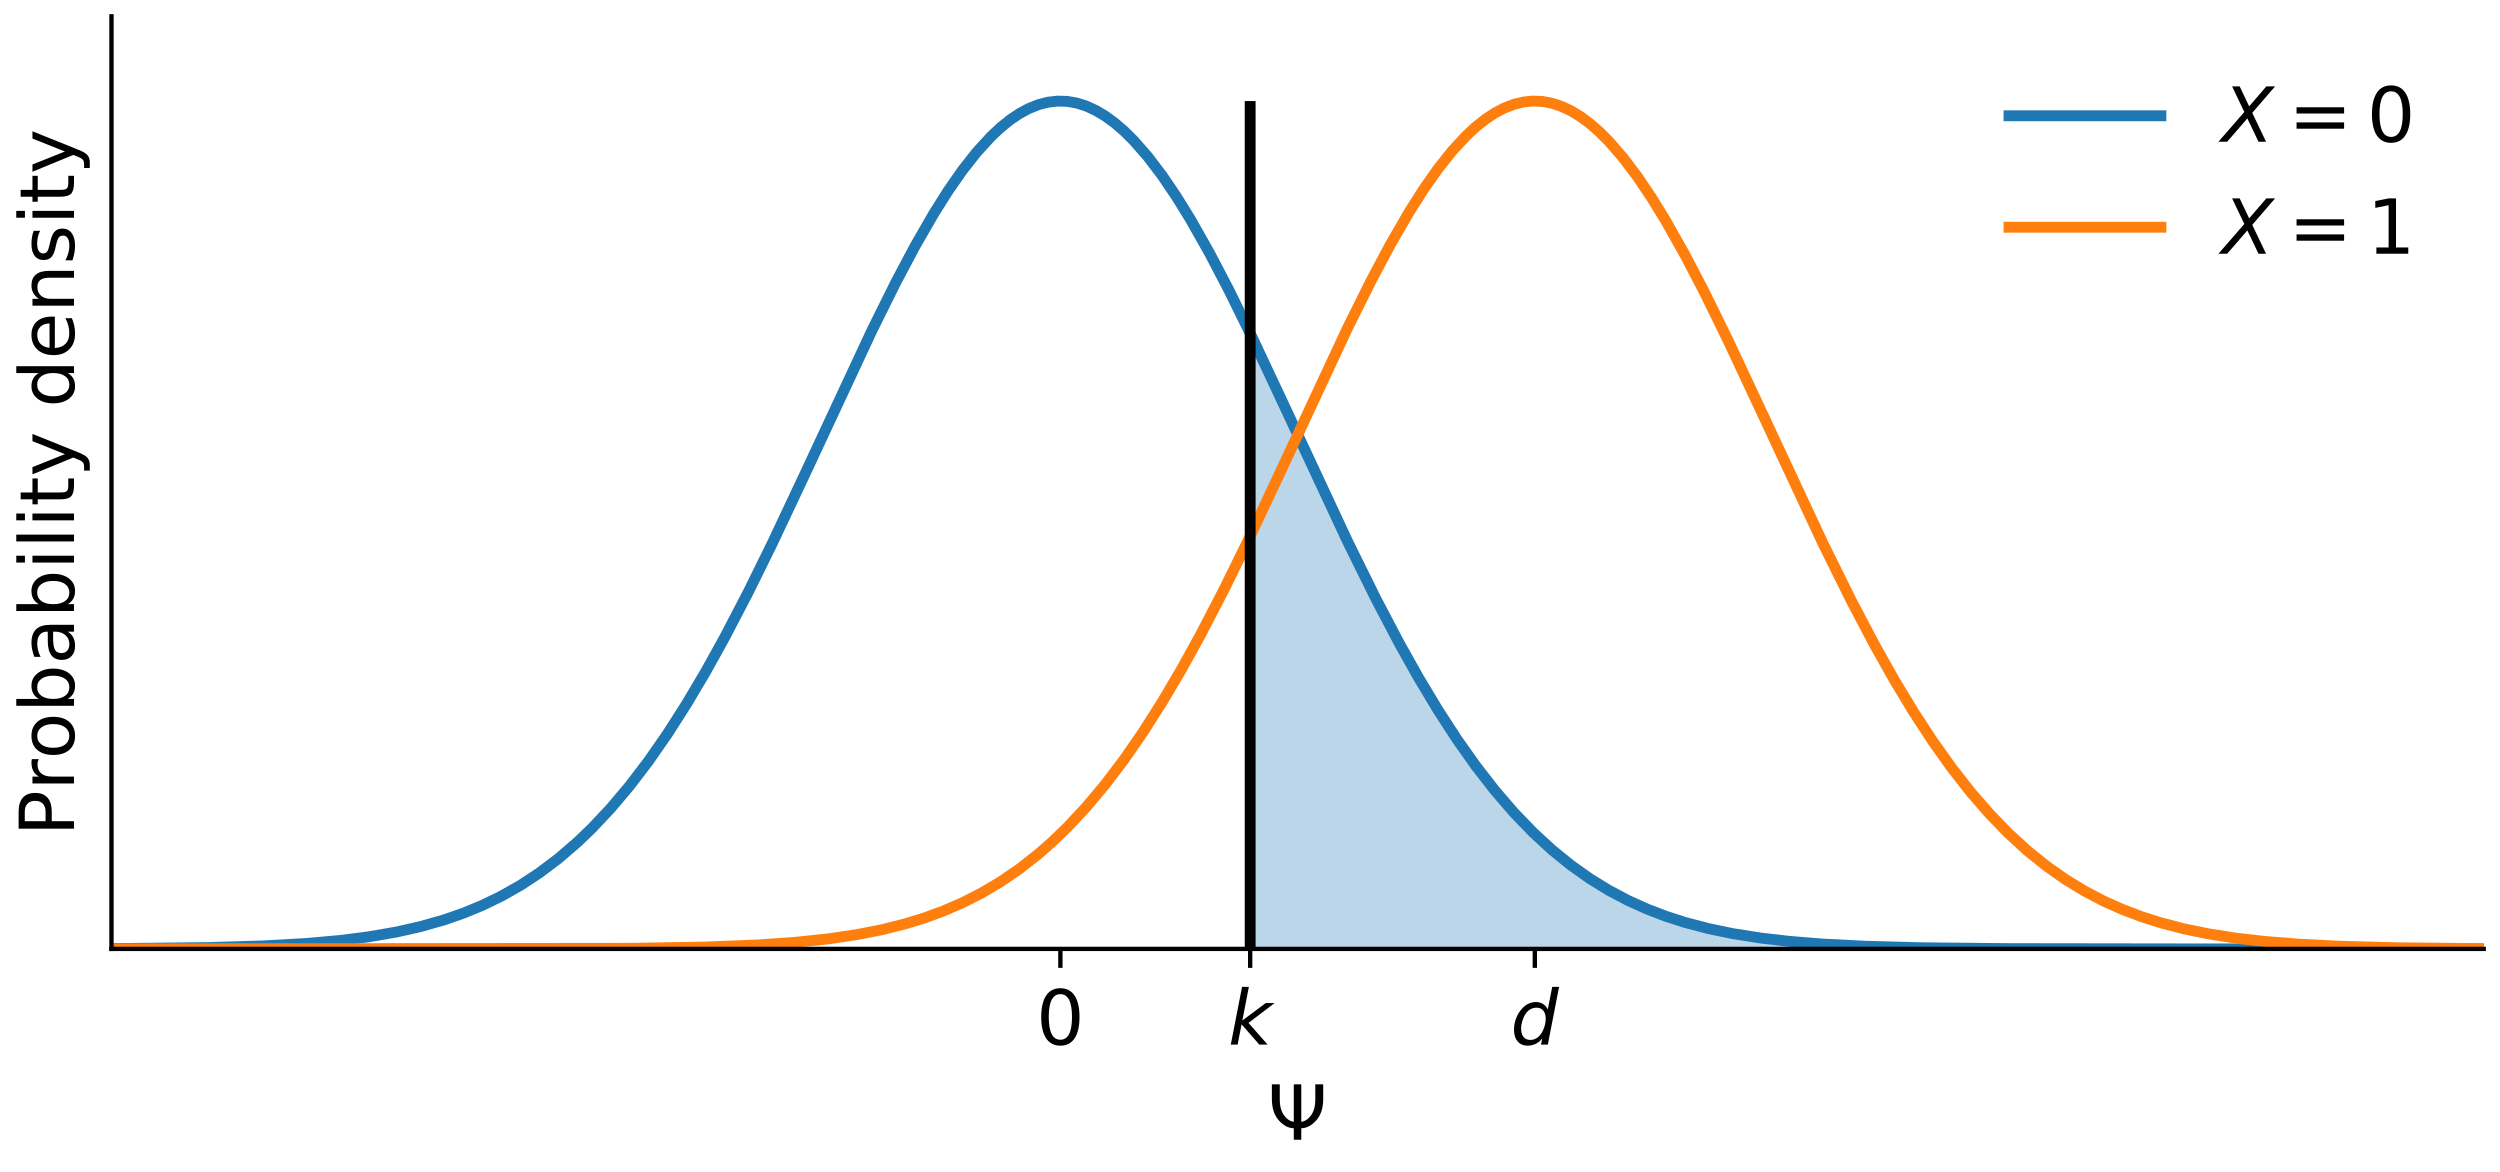 <?xml version="1.0" encoding="utf-8" standalone="no"?>
<!DOCTYPE svg PUBLIC "-//W3C//DTD SVG 1.1//EN"
  "http://www.w3.org/Graphics/SVG/1.1/DTD/svg11.dtd">
<!-- Created with matplotlib (https://matplotlib.org/) -->
<svg height="216pt" version="1.1" viewBox="0 0 460.8 216" width="460.8pt" xmlns="http://www.w3.org/2000/svg" xmlns:xlink="http://www.w3.org/1999/xlink">
 <defs>
  <style type="text/css">
*{stroke-linecap:butt;stroke-linejoin:round;white-space:pre;}
  </style>
 </defs>
 <g id="figure_1">
  <g id="patch_1">
   <path d="M 0 216 
L 460.8 216 
L 460.8 0 
L 0 0 
z
" style="fill:none;"/>
  </g>
  <g id="axes_1">
   <g id="patch_2">
    <path d="M 20.55 174.901 
L 457.8 174.901 
L 457.8 3 
L 20.55 3 
z
" style="fill:none;"/>
   </g>
   <g id="PolyCollection_1">
    <path clip-path="url(#pc4d43b71fd)" d="M 230.85 174.901 
L 230.85 62.295 
L 231.727 64.129 
L 232.603 65.978 
L 233.479 67.838 
L 234.355 69.709 
L 235.232 71.589 
L 236.108 73.476 
L 236.984 75.368 
L 237.86 77.265 
L 238.737 79.164 
L 239.613 81.063 
L 240.489 82.962 
L 241.365 84.858 
L 242.242 86.751 
L 243.118 88.639 
L 243.994 90.52 
L 244.87 92.393 
L 245.747 94.257 
L 246.623 96.111 
L 247.499 97.953 
L 248.375 99.782 
L 249.252 101.596 
L 250.128 103.396 
L 251.004 105.18 
L 251.88 106.946 
L 252.757 108.695 
L 253.633 110.424 
L 254.509 112.133 
L 255.385 113.822 
L 256.262 115.489 
L 257.138 117.133 
L 258.014 118.755 
L 258.89 120.353 
L 259.767 121.927 
L 260.643 123.476 
L 261.519 125 
L 262.395 126.498 
L 263.272 127.97 
L 264.148 129.415 
L 265.024 130.834 
L 265.9 132.226 
L 266.777 133.59 
L 267.653 134.927 
L 268.529 136.236 
L 269.405 137.517 
L 270.282 138.77 
L 271.158 139.995 
L 272.034 141.192 
L 272.91 142.361 
L 273.787 143.503 
L 274.663 144.616 
L 275.539 145.702 
L 276.415 146.76 
L 277.292 147.79 
L 278.168 148.794 
L 279.044 149.77 
L 279.92 150.719 
L 280.797 151.642 
L 281.673 152.539 
L 282.549 153.41 
L 283.425 154.255 
L 284.302 155.075 
L 285.178 155.87 
L 286.054 156.64 
L 286.93 157.387 
L 287.807 158.109 
L 288.683 158.808 
L 289.559 159.485 
L 290.435 160.138 
L 291.312 160.77 
L 292.188 161.38 
L 293.064 161.969 
L 293.94 162.537 
L 294.817 163.086 
L 295.693 163.614 
L 296.569 164.123 
L 297.445 164.613 
L 298.322 165.085 
L 299.198 165.539 
L 300.074 165.975 
L 300.951 166.395 
L 301.827 166.798 
L 302.703 167.185 
L 303.579 167.557 
L 304.456 167.913 
L 305.332 168.255 
L 306.208 168.583 
L 307.084 168.897 
L 307.961 169.197 
L 308.837 169.485 
L 309.713 169.76 
L 310.589 170.024 
L 311.466 170.275 
L 312.342 170.516 
L 313.218 170.745 
L 314.094 170.964 
L 314.971 171.174 
L 315.847 171.373 
L 316.723 171.563 
L 317.599 171.744 
L 318.476 171.917 
L 319.352 172.081 
L 320.228 172.237 
L 321.104 172.386 
L 321.981 172.527 
L 322.857 172.661 
L 323.733 172.789 
L 324.609 172.91 
L 325.486 173.024 
L 326.362 173.133 
L 327.238 173.237 
L 328.114 173.334 
L 328.991 173.427 
L 329.867 173.515 
L 330.743 173.598 
L 331.619 173.677 
L 332.496 173.751 
L 333.372 173.821 
L 334.248 173.888 
L 335.124 173.95 
L 336.001 174.009 
L 336.877 174.065 
L 337.753 174.118 
L 338.629 174.167 
L 339.506 174.214 
L 340.382 174.258 
L 341.258 174.3 
L 342.134 174.339 
L 343.011 174.375 
L 343.887 174.41 
L 344.763 174.442 
L 345.639 174.473 
L 346.516 174.501 
L 347.392 174.528 
L 348.268 174.553 
L 349.144 174.577 
L 350.021 174.599 
L 350.897 174.62 
L 351.773 174.639 
L 352.649 174.657 
L 353.526 174.674 
L 354.402 174.69 
L 355.278 174.705 
L 356.154 174.719 
L 357.031 174.732 
L 357.907 174.744 
L 358.783 174.755 
L 359.659 174.766 
L 360.536 174.776 
L 361.412 174.785 
L 362.288 174.793 
L 363.164 174.801 
L 364.041 174.809 
L 364.917 174.815 
L 365.793 174.822 
L 366.669 174.828 
L 367.546 174.833 
L 368.422 174.839 
L 369.298 174.843 
L 370.174 174.848 
L 371.051 174.852 
L 371.927 174.856 
L 372.803 174.859 
L 373.679 174.862 
L 374.556 174.865 
L 375.432 174.868 
L 376.308 174.871 
L 377.185 174.873 
L 378.061 174.876 
L 378.937 174.878 
L 379.813 174.879 
L 380.69 174.881 
L 381.566 174.883 
L 382.442 174.884 
L 383.318 174.886 
L 384.195 174.887 
L 385.071 174.888 
L 385.947 174.889 
L 386.823 174.89 
L 387.7 174.891 
L 388.576 174.892 
L 389.452 174.893 
L 390.328 174.893 
L 391.205 174.894 
L 392.081 174.895 
L 392.957 174.895 
L 393.833 174.896 
L 394.71 174.896 
L 395.586 174.897 
L 396.462 174.897 
L 397.338 174.897 
L 398.215 174.898 
L 399.091 174.898 
L 399.967 174.898 
L 400.843 174.898 
L 401.72 174.899 
L 402.596 174.899 
L 403.472 174.899 
L 404.348 174.899 
L 405.225 174.899 
L 406.101 174.9 
L 406.977 174.9 
L 407.853 174.9 
L 408.73 174.9 
L 409.606 174.9 
L 410.482 174.9 
L 411.358 174.9 
L 412.235 174.9 
L 413.111 174.9 
L 413.987 174.9 
L 414.863 174.9 
L 415.74 174.901 
L 416.616 174.901 
L 417.492 174.901 
L 418.368 174.901 
L 419.245 174.901 
L 420.121 174.901 
L 420.997 174.901 
L 421.873 174.901 
L 422.75 174.901 
L 423.626 174.901 
L 424.502 174.901 
L 425.378 174.901 
L 426.255 174.901 
L 427.131 174.901 
L 428.007 174.901 
L 428.883 174.901 
L 429.76 174.901 
L 430.636 174.901 
L 431.512 174.901 
L 432.388 174.901 
L 433.265 174.901 
L 434.141 174.901 
L 435.017 174.901 
L 435.893 174.901 
L 436.77 174.901 
L 437.646 174.901 
L 438.522 174.901 
L 439.398 174.901 
L 440.275 174.901 
L 441.151 174.901 
L 442.027 174.901 
L 442.903 174.901 
L 443.78 174.901 
L 444.656 174.901 
L 445.532 174.901 
L 446.408 174.901 
L 447.285 174.901 
L 448.161 174.901 
L 449.037 174.901 
L 449.913 174.901 
L 450.79 174.901 
L 451.666 174.901 
L 452.542 174.901 
L 453.418 174.901 
L 454.295 174.901 
L 455.171 174.901 
L 456.047 174.901 
L 456.924 174.901 
L 457.8 174.901 
L 457.8 174.901 
L 457.8 174.901 
L 456.924 174.901 
L 456.047 174.901 
L 455.171 174.901 
L 454.295 174.901 
L 453.418 174.901 
L 452.542 174.901 
L 451.666 174.901 
L 450.79 174.901 
L 449.913 174.901 
L 449.037 174.901 
L 448.161 174.901 
L 447.285 174.901 
L 446.408 174.901 
L 445.532 174.901 
L 444.656 174.901 
L 443.78 174.901 
L 442.903 174.901 
L 442.027 174.901 
L 441.151 174.901 
L 440.275 174.901 
L 439.398 174.901 
L 438.522 174.901 
L 437.646 174.901 
L 436.77 174.901 
L 435.893 174.901 
L 435.017 174.901 
L 434.141 174.901 
L 433.265 174.901 
L 432.388 174.901 
L 431.512 174.901 
L 430.636 174.901 
L 429.76 174.901 
L 428.883 174.901 
L 428.007 174.901 
L 427.131 174.901 
L 426.255 174.901 
L 425.378 174.901 
L 424.502 174.901 
L 423.626 174.901 
L 422.75 174.901 
L 421.873 174.901 
L 420.997 174.901 
L 420.121 174.901 
L 419.245 174.901 
L 418.368 174.901 
L 417.492 174.901 
L 416.616 174.901 
L 415.74 174.901 
L 414.863 174.901 
L 413.987 174.901 
L 413.111 174.901 
L 412.235 174.901 
L 411.358 174.901 
L 410.482 174.901 
L 409.606 174.901 
L 408.73 174.901 
L 407.853 174.901 
L 406.977 174.901 
L 406.101 174.901 
L 405.225 174.901 
L 404.348 174.901 
L 403.472 174.901 
L 402.596 174.901 
L 401.72 174.901 
L 400.843 174.901 
L 399.967 174.901 
L 399.091 174.901 
L 398.215 174.901 
L 397.338 174.901 
L 396.462 174.901 
L 395.586 174.901 
L 394.71 174.901 
L 393.833 174.901 
L 392.957 174.901 
L 392.081 174.901 
L 391.205 174.901 
L 390.328 174.901 
L 389.452 174.901 
L 388.576 174.901 
L 387.7 174.901 
L 386.823 174.901 
L 385.947 174.901 
L 385.071 174.901 
L 384.195 174.901 
L 383.318 174.901 
L 382.442 174.901 
L 381.566 174.901 
L 380.69 174.901 
L 379.813 174.901 
L 378.937 174.901 
L 378.061 174.901 
L 377.185 174.901 
L 376.308 174.901 
L 375.432 174.901 
L 374.556 174.901 
L 373.679 174.901 
L 372.803 174.901 
L 371.927 174.901 
L 371.051 174.901 
L 370.174 174.901 
L 369.298 174.901 
L 368.422 174.901 
L 367.546 174.901 
L 366.669 174.901 
L 365.793 174.901 
L 364.917 174.901 
L 364.041 174.901 
L 363.164 174.901 
L 362.288 174.901 
L 361.412 174.901 
L 360.536 174.901 
L 359.659 174.901 
L 358.783 174.901 
L 357.907 174.901 
L 357.031 174.901 
L 356.154 174.901 
L 355.278 174.901 
L 354.402 174.901 
L 353.526 174.901 
L 352.649 174.901 
L 351.773 174.901 
L 350.897 174.901 
L 350.021 174.901 
L 349.144 174.901 
L 348.268 174.901 
L 347.392 174.901 
L 346.516 174.901 
L 345.639 174.901 
L 344.763 174.901 
L 343.887 174.901 
L 343.011 174.901 
L 342.134 174.901 
L 341.258 174.901 
L 340.382 174.901 
L 339.506 174.901 
L 338.629 174.901 
L 337.753 174.901 
L 336.877 174.901 
L 336.001 174.901 
L 335.124 174.901 
L 334.248 174.901 
L 333.372 174.901 
L 332.496 174.901 
L 331.619 174.901 
L 330.743 174.901 
L 329.867 174.901 
L 328.991 174.901 
L 328.114 174.901 
L 327.238 174.901 
L 326.362 174.901 
L 325.486 174.901 
L 324.609 174.901 
L 323.733 174.901 
L 322.857 174.901 
L 321.981 174.901 
L 321.104 174.901 
L 320.228 174.901 
L 319.352 174.901 
L 318.476 174.901 
L 317.599 174.901 
L 316.723 174.901 
L 315.847 174.901 
L 314.971 174.901 
L 314.094 174.901 
L 313.218 174.901 
L 312.342 174.901 
L 311.466 174.901 
L 310.589 174.901 
L 309.713 174.901 
L 308.837 174.901 
L 307.961 174.901 
L 307.084 174.901 
L 306.208 174.901 
L 305.332 174.901 
L 304.456 174.901 
L 303.579 174.901 
L 302.703 174.901 
L 301.827 174.901 
L 300.951 174.901 
L 300.074 174.901 
L 299.198 174.901 
L 298.322 174.901 
L 297.445 174.901 
L 296.569 174.901 
L 295.693 174.901 
L 294.817 174.901 
L 293.94 174.901 
L 293.064 174.901 
L 292.188 174.901 
L 291.312 174.901 
L 290.435 174.901 
L 289.559 174.901 
L 288.683 174.901 
L 287.807 174.901 
L 286.93 174.901 
L 286.054 174.901 
L 285.178 174.901 
L 284.302 174.901 
L 283.425 174.901 
L 282.549 174.901 
L 281.673 174.901 
L 280.797 174.901 
L 279.92 174.901 
L 279.044 174.901 
L 278.168 174.901 
L 277.292 174.901 
L 276.415 174.901 
L 275.539 174.901 
L 274.663 174.901 
L 273.787 174.901 
L 272.91 174.901 
L 272.034 174.901 
L 271.158 174.901 
L 270.282 174.901 
L 269.405 174.901 
L 268.529 174.901 
L 267.653 174.901 
L 266.777 174.901 
L 265.9 174.901 
L 265.024 174.901 
L 264.148 174.901 
L 263.272 174.901 
L 262.395 174.901 
L 261.519 174.901 
L 260.643 174.901 
L 259.767 174.901 
L 258.89 174.901 
L 258.014 174.901 
L 257.138 174.901 
L 256.262 174.901 
L 255.385 174.901 
L 254.509 174.901 
L 253.633 174.901 
L 252.757 174.901 
L 251.88 174.901 
L 251.004 174.901 
L 250.128 174.901 
L 249.252 174.901 
L 248.375 174.901 
L 247.499 174.901 
L 246.623 174.901 
L 245.747 174.901 
L 244.87 174.901 
L 243.994 174.901 
L 243.118 174.901 
L 242.242 174.901 
L 241.365 174.901 
L 240.489 174.901 
L 239.613 174.901 
L 238.737 174.901 
L 237.86 174.901 
L 236.984 174.901 
L 236.108 174.901 
L 235.232 174.901 
L 234.355 174.901 
L 233.479 174.901 
L 232.603 174.901 
L 231.727 174.901 
L 230.85 174.901 
z
" style="fill:#1f77b4;fill-opacity:0.3;"/>
   </g>
   <g id="matplotlib.axis_1">
    <g id="xtick_1">
     <g id="line2d_1">
      <defs>
       <path d="M 0 0 
L 0 3.5 
" id="m31733f9e97" style="stroke:#000000;stroke-width:0.8;"/>
      </defs>
      <g>
       <use style="stroke:#000000;stroke-width:0.8;" x="195.45" xlink:href="#m31733f9e97" y="174.901"/>
      </g>
     </g>
     <g id="text_1">
      <!-- 0 -->
      <defs>
       <path d="M 31.781 66.406 
Q 24.172 66.406 20.328 58.906 
Q 16.5 51.422 16.5 36.375 
Q 16.5 21.391 20.328 13.891 
Q 24.172 6.391 31.781 6.391 
Q 39.453 6.391 43.281 13.891 
Q 47.125 21.391 47.125 36.375 
Q 47.125 51.422 43.281 58.906 
Q 39.453 66.406 31.781 66.406 
z
M 31.781 74.219 
Q 44.047 74.219 50.516 64.516 
Q 56.984 54.828 56.984 36.375 
Q 56.984 17.969 50.516 8.266 
Q 44.047 -1.422 31.781 -1.422 
Q 19.531 -1.422 13.062 8.266 
Q 6.594 17.969 6.594 36.375 
Q 6.594 54.828 13.062 64.516 
Q 19.531 74.219 31.781 74.219 
z
" id="DejaVuSans-48"/>
      </defs>
      <g transform="translate(190.996 192.539)scale(0.14 -0.14)">
       <use xlink:href="#DejaVuSans-48"/>
      </g>
     </g>
    </g>
    <g id="xtick_2">
     <g id="line2d_2">
      <g>
       <use style="stroke:#000000;stroke-width:0.8;" x="230.43" xlink:href="#m31733f9e97" y="174.901"/>
      </g>
     </g>
     <g id="text_2">
      <!-- $k$ -->
      <defs>
       <path d="M 18.312 75.984 
L 27.297 75.984 
L 18.703 31.688 
L 49.516 54.688 
L 61.188 54.688 
L 26.812 28.516 
L 51.906 0 
L 41.016 0 
L 17.672 26.703 
L 12.5 0 
L 3.516 0 
z
" id="DejaVuSans-Oblique-107"/>
      </defs>
      <g transform="translate(226.37 192.539)scale(0.14 -0.14)">
       <use transform="translate(0 0.016)" xlink:href="#DejaVuSans-Oblique-107"/>
      </g>
     </g>
    </g>
    <g id="xtick_3">
     <g id="line2d_3">
      <g>
       <use style="stroke:#000000;stroke-width:0.8;" x="282.9" xlink:href="#m31733f9e97" y="174.901"/>
      </g>
     </g>
     <g id="text_3">
      <!-- $d$ -->
      <defs>
       <path d="M 41.797 8.203 
Q 38.188 3.469 33.25 1.016 
Q 28.328 -1.422 22.312 -1.422 
Q 14.109 -1.422 9.344 4.172 
Q 4.594 9.766 4.594 19.484 
Q 4.594 27.594 7.469 34.938 
Q 10.359 42.281 15.828 48.094 
Q 19.438 51.953 23.969 53.969 
Q 28.516 56 33.5 56 
Q 38.766 56 42.797 53.453 
Q 46.828 50.922 49.031 46.188 
L 54.891 75.984 
L 63.922 75.984 
L 49.125 0 
L 40.094 0 
z
M 13.922 21.094 
Q 13.922 14.016 17.109 10.062 
Q 20.312 6.109 25.984 6.109 
Q 30.172 6.109 33.766 8.125 
Q 37.359 10.156 40.094 14.109 
Q 42.969 18.219 44.625 23.578 
Q 46.297 28.953 46.297 34.188 
Q 46.297 40.969 43.094 44.766 
Q 39.891 48.578 34.281 48.578 
Q 30.031 48.578 26.359 46.578 
Q 22.703 44.578 20.125 40.828 
Q 17.281 36.766 15.594 31.391 
Q 13.922 26.031 13.922 21.094 
z
" id="DejaVuSans-Oblique-100"/>
      </defs>
      <g transform="translate(278.42 192.539)scale(0.14 -0.14)">
       <use transform="translate(0 0.016)" xlink:href="#DejaVuSans-Oblique-100"/>
      </g>
     </g>
    </g>
    <g id="text_4">
     <!-- $\Psi$ -->
     <defs>
      <path d="M 34.469 0 
Q 34.516 6.547 34.469 15.141 
Q 24.031 15.141 14.844 25.391 
Q 5.859 35.359 5.609 52.938 
L 5.609 72.906 
L 16.016 72.906 
L 16.016 52.938 
Q 16.016 39.156 22.359 31.156 
Q 27.734 24.312 34.469 23.641 
L 34.469 72.906 
L 44.344 72.906 
L 44.344 23.641 
Q 51.078 24.312 56.453 31.156 
Q 62.797 39.156 62.797 52.938 
L 62.797 72.906 
L 73.188 72.906 
L 73.188 52.938 
Q 72.953 35.359 63.969 25.391 
Q 54.781 15.141 44.344 15.141 
Q 44.281 11.625 44.344 0 
z
" id="DejaVuSans-936"/>
     </defs>
     <g transform="translate(233.645 210.088)scale(0.14 -0.14)">
      <use transform="translate(0 0.094)" xlink:href="#DejaVuSans-936"/>
     </g>
    </g>
   </g>
   <g id="matplotlib.axis_2">
    <g id="text_5">
     <!-- Probability density -->
     <defs>
      <path d="M 19.672 64.797 
L 19.672 37.406 
L 32.078 37.406 
Q 38.969 37.406 42.719 40.969 
Q 46.484 44.531 46.484 51.125 
Q 46.484 57.672 42.719 61.234 
Q 38.969 64.797 32.078 64.797 
z
M 9.812 72.906 
L 32.078 72.906 
Q 44.344 72.906 50.609 67.359 
Q 56.891 61.812 56.891 51.125 
Q 56.891 40.328 50.609 34.812 
Q 44.344 29.297 32.078 29.297 
L 19.672 29.297 
L 19.672 0 
L 9.812 0 
z
" id="DejaVuSans-80"/>
      <path d="M 41.109 46.297 
Q 39.594 47.172 37.812 47.578 
Q 36.031 48 33.891 48 
Q 26.266 48 22.188 43.047 
Q 18.109 38.094 18.109 28.812 
L 18.109 0 
L 9.078 0 
L 9.078 54.688 
L 18.109 54.688 
L 18.109 46.188 
Q 20.953 51.172 25.484 53.578 
Q 30.031 56 36.531 56 
Q 37.453 56 38.578 55.875 
Q 39.703 55.766 41.062 55.516 
z
" id="DejaVuSans-114"/>
      <path d="M 30.609 48.391 
Q 23.391 48.391 19.188 42.75 
Q 14.984 37.109 14.984 27.297 
Q 14.984 17.484 19.156 11.844 
Q 23.344 6.203 30.609 6.203 
Q 37.797 6.203 41.984 11.859 
Q 46.188 17.531 46.188 27.297 
Q 46.188 37.016 41.984 42.703 
Q 37.797 48.391 30.609 48.391 
z
M 30.609 56 
Q 42.328 56 49.016 48.375 
Q 55.719 40.766 55.719 27.297 
Q 55.719 13.875 49.016 6.219 
Q 42.328 -1.422 30.609 -1.422 
Q 18.844 -1.422 12.172 6.219 
Q 5.516 13.875 5.516 27.297 
Q 5.516 40.766 12.172 48.375 
Q 18.844 56 30.609 56 
z
" id="DejaVuSans-111"/>
      <path d="M 48.688 27.297 
Q 48.688 37.203 44.609 42.844 
Q 40.531 48.484 33.406 48.484 
Q 26.266 48.484 22.188 42.844 
Q 18.109 37.203 18.109 27.297 
Q 18.109 17.391 22.188 11.75 
Q 26.266 6.109 33.406 6.109 
Q 40.531 6.109 44.609 11.75 
Q 48.688 17.391 48.688 27.297 
z
M 18.109 46.391 
Q 20.953 51.266 25.266 53.625 
Q 29.594 56 35.594 56 
Q 45.562 56 51.781 48.094 
Q 58.016 40.188 58.016 27.297 
Q 58.016 14.406 51.781 6.484 
Q 45.562 -1.422 35.594 -1.422 
Q 29.594 -1.422 25.266 0.953 
Q 20.953 3.328 18.109 8.203 
L 18.109 0 
L 9.078 0 
L 9.078 75.984 
L 18.109 75.984 
z
" id="DejaVuSans-98"/>
      <path d="M 34.281 27.484 
Q 23.391 27.484 19.188 25 
Q 14.984 22.516 14.984 16.5 
Q 14.984 11.719 18.141 8.906 
Q 21.297 6.109 26.703 6.109 
Q 34.188 6.109 38.703 11.406 
Q 43.219 16.703 43.219 25.484 
L 43.219 27.484 
z
M 52.203 31.203 
L 52.203 0 
L 43.219 0 
L 43.219 8.297 
Q 40.141 3.328 35.547 0.953 
Q 30.953 -1.422 24.312 -1.422 
Q 15.922 -1.422 10.953 3.297 
Q 6 8.016 6 15.922 
Q 6 25.141 12.172 29.828 
Q 18.359 34.516 30.609 34.516 
L 43.219 34.516 
L 43.219 35.406 
Q 43.219 41.609 39.141 45 
Q 35.062 48.391 27.688 48.391 
Q 23 48.391 18.547 47.266 
Q 14.109 46.141 10.016 43.891 
L 10.016 52.203 
Q 14.938 54.109 19.578 55.047 
Q 24.219 56 28.609 56 
Q 40.484 56 46.344 49.844 
Q 52.203 43.703 52.203 31.203 
z
" id="DejaVuSans-97"/>
      <path d="M 9.422 54.688 
L 18.406 54.688 
L 18.406 0 
L 9.422 0 
z
M 9.422 75.984 
L 18.406 75.984 
L 18.406 64.594 
L 9.422 64.594 
z
" id="DejaVuSans-105"/>
      <path d="M 9.422 75.984 
L 18.406 75.984 
L 18.406 0 
L 9.422 0 
z
" id="DejaVuSans-108"/>
      <path d="M 18.312 70.219 
L 18.312 54.688 
L 36.812 54.688 
L 36.812 47.703 
L 18.312 47.703 
L 18.312 18.016 
Q 18.312 11.328 20.141 9.422 
Q 21.969 7.516 27.594 7.516 
L 36.812 7.516 
L 36.812 0 
L 27.594 0 
Q 17.188 0 13.234 3.875 
Q 9.281 7.766 9.281 18.016 
L 9.281 47.703 
L 2.688 47.703 
L 2.688 54.688 
L 9.281 54.688 
L 9.281 70.219 
z
" id="DejaVuSans-116"/>
      <path d="M 32.172 -5.078 
Q 28.375 -14.844 24.75 -17.812 
Q 21.141 -20.797 15.094 -20.797 
L 7.906 -20.797 
L 7.906 -13.281 
L 13.188 -13.281 
Q 16.891 -13.281 18.938 -11.516 
Q 21 -9.766 23.484 -3.219 
L 25.094 0.875 
L 2.984 54.688 
L 12.5 54.688 
L 29.594 11.922 
L 46.688 54.688 
L 56.203 54.688 
z
" id="DejaVuSans-121"/>
      <path id="DejaVuSans-32"/>
      <path d="M 45.406 46.391 
L 45.406 75.984 
L 54.391 75.984 
L 54.391 0 
L 45.406 0 
L 45.406 8.203 
Q 42.578 3.328 38.25 0.953 
Q 33.938 -1.422 27.875 -1.422 
Q 17.969 -1.422 11.734 6.484 
Q 5.516 14.406 5.516 27.297 
Q 5.516 40.188 11.734 48.094 
Q 17.969 56 27.875 56 
Q 33.938 56 38.25 53.625 
Q 42.578 51.266 45.406 46.391 
z
M 14.797 27.297 
Q 14.797 17.391 18.875 11.75 
Q 22.953 6.109 30.078 6.109 
Q 37.203 6.109 41.297 11.75 
Q 45.406 17.391 45.406 27.297 
Q 45.406 37.203 41.297 42.844 
Q 37.203 48.484 30.078 48.484 
Q 22.953 48.484 18.875 42.844 
Q 14.797 37.203 14.797 27.297 
z
" id="DejaVuSans-100"/>
      <path d="M 56.203 29.594 
L 56.203 25.203 
L 14.891 25.203 
Q 15.484 15.922 20.484 11.062 
Q 25.484 6.203 34.422 6.203 
Q 39.594 6.203 44.453 7.469 
Q 49.312 8.734 54.109 11.281 
L 54.109 2.781 
Q 49.266 0.734 44.188 -0.344 
Q 39.109 -1.422 33.891 -1.422 
Q 20.797 -1.422 13.156 6.188 
Q 5.516 13.812 5.516 26.812 
Q 5.516 40.234 12.766 48.109 
Q 20.016 56 32.328 56 
Q 43.359 56 49.781 48.891 
Q 56.203 41.797 56.203 29.594 
z
M 47.219 32.234 
Q 47.125 39.594 43.094 43.984 
Q 39.062 48.391 32.422 48.391 
Q 24.906 48.391 20.391 44.141 
Q 15.875 39.891 15.188 32.172 
z
" id="DejaVuSans-101"/>
      <path d="M 54.891 33.016 
L 54.891 0 
L 45.906 0 
L 45.906 32.719 
Q 45.906 40.484 42.875 44.328 
Q 39.844 48.188 33.797 48.188 
Q 26.516 48.188 22.312 43.547 
Q 18.109 38.922 18.109 30.906 
L 18.109 0 
L 9.078 0 
L 9.078 54.688 
L 18.109 54.688 
L 18.109 46.188 
Q 21.344 51.125 25.703 53.562 
Q 30.078 56 35.797 56 
Q 45.219 56 50.047 50.172 
Q 54.891 44.344 54.891 33.016 
z
" id="DejaVuSans-110"/>
      <path d="M 44.281 53.078 
L 44.281 44.578 
Q 40.484 46.531 36.375 47.5 
Q 32.281 48.484 27.875 48.484 
Q 21.188 48.484 17.844 46.438 
Q 14.5 44.391 14.5 40.281 
Q 14.5 37.156 16.891 35.375 
Q 19.281 33.594 26.516 31.984 
L 29.594 31.297 
Q 39.156 29.25 43.188 25.516 
Q 47.219 21.781 47.219 15.094 
Q 47.219 7.469 41.188 3.016 
Q 35.156 -1.422 24.609 -1.422 
Q 20.219 -1.422 15.453 -0.562 
Q 10.688 0.297 5.422 2 
L 5.422 11.281 
Q 10.406 8.688 15.234 7.391 
Q 20.062 6.109 24.812 6.109 
Q 31.156 6.109 34.562 8.281 
Q 37.984 10.453 37.984 14.406 
Q 37.984 18.062 35.516 20.016 
Q 33.062 21.969 24.703 23.781 
L 21.578 24.516 
Q 13.234 26.266 9.516 29.906 
Q 5.812 33.547 5.812 39.891 
Q 5.812 47.609 11.281 51.797 
Q 16.75 56 26.812 56 
Q 31.781 56 36.172 55.266 
Q 40.578 54.547 44.281 53.078 
z
" id="DejaVuSans-115"/>
     </defs>
     <g transform="translate(13.638 154.118)rotate(-90)scale(0.14 -0.14)">
      <use xlink:href="#DejaVuSans-80"/>
      <use x="60.287" xlink:href="#DejaVuSans-114"/>
      <use x="101.369" xlink:href="#DejaVuSans-111"/>
      <use x="162.551" xlink:href="#DejaVuSans-98"/>
      <use x="226.027" xlink:href="#DejaVuSans-97"/>
      <use x="287.307" xlink:href="#DejaVuSans-98"/>
      <use x="350.783" xlink:href="#DejaVuSans-105"/>
      <use x="378.566" xlink:href="#DejaVuSans-108"/>
      <use x="406.35" xlink:href="#DejaVuSans-105"/>
      <use x="434.133" xlink:href="#DejaVuSans-116"/>
      <use x="473.342" xlink:href="#DejaVuSans-121"/>
      <use x="532.521" xlink:href="#DejaVuSans-32"/>
      <use x="564.309" xlink:href="#DejaVuSans-100"/>
      <use x="627.785" xlink:href="#DejaVuSans-101"/>
      <use x="689.309" xlink:href="#DejaVuSans-110"/>
      <use x="752.688" xlink:href="#DejaVuSans-115"/>
      <use x="804.787" xlink:href="#DejaVuSans-105"/>
      <use x="832.57" xlink:href="#DejaVuSans-116"/>
      <use x="871.779" xlink:href="#DejaVuSans-121"/>
     </g>
    </g>
   </g>
   <g id="line2d_4">
    <path clip-path="url(#pc4d43b71fd)" d="M 20.55 174.849 
L 38.075 174.661 
L 48.59 174.346 
L 56.476 173.9 
L 62.61 173.353 
L 67.867 172.687 
L 73.125 171.779 
L 77.506 170.79 
L 81.887 169.541 
L 85.392 168.322 
L 88.897 166.877 
L 92.402 165.177 
L 95.907 163.193 
L 99.412 160.894 
L 102.917 158.251 
L 106.422 155.236 
L 109.051 152.715 
L 112.556 148.991 
L 116.061 144.835 
L 119.566 140.237 
L 123.071 135.191 
L 126.576 129.701 
L 130.081 123.783 
L 133.586 117.459 
L 137.967 109.042 
L 142.349 100.146 
L 148.483 87.129 
L 160.75 60.838 
L 165.131 52.016 
L 168.636 45.409 
L 172.141 39.321 
L 174.77 35.159 
L 177.399 31.388 
L 180.028 28.047 
L 182.656 25.171 
L 184.409 23.526 
L 186.161 22.109 
L 187.914 20.926 
L 189.666 19.984 
L 191.419 19.285 
L 193.171 18.835 
L 194.924 18.634 
L 196.676 18.684 
L 198.429 18.985 
L 200.181 19.535 
L 201.934 20.332 
L 203.686 21.371 
L 205.439 22.648 
L 207.191 24.157 
L 208.944 25.89 
L 211.573 28.894 
L 214.201 32.353 
L 216.83 36.232 
L 219.459 40.492 
L 222.964 46.693 
L 226.469 53.39 
L 230.85 62.295 
L 236.984 75.368 
L 248.375 99.782 
L 253.633 110.424 
L 258.014 118.755 
L 261.519 125 
L 265.024 130.834 
L 268.529 136.236 
L 272.034 141.192 
L 275.539 145.702 
L 279.044 149.77 
L 282.549 153.41 
L 286.054 156.64 
L 289.559 159.485 
L 293.064 161.969 
L 296.569 164.123 
L 300.074 165.975 
L 303.579 167.557 
L 307.084 168.897 
L 310.589 170.024 
L 314.971 171.174 
L 319.352 172.081 
L 324.609 172.91 
L 329.867 173.515 
L 336.001 174.009 
L 343.887 174.41 
L 354.402 174.69 
L 370.174 174.848 
L 404.348 174.899 
L 457.8 174.901 
L 457.8 174.901 
" style="fill:none;stroke:#1f77b4;stroke-linecap:square;stroke-width:2;"/>
   </g>
   <g id="line2d_5">
    <path clip-path="url(#pc4d43b71fd)" d="M 20.55 174.901 
L 116.061 174.793 
L 130.081 174.553 
L 139.72 174.167 
L 146.73 173.677 
L 152.864 173.024 
L 158.121 172.237 
L 162.503 171.373 
L 166.884 170.275 
L 170.389 169.197 
L 173.894 167.913 
L 177.399 166.395 
L 180.904 164.613 
L 184.409 162.537 
L 187.914 160.138 
L 191.419 157.387 
L 194.048 155.075 
L 196.676 152.539 
L 200.181 148.794 
L 203.686 144.616 
L 207.191 139.995 
L 210.696 134.927 
L 214.201 129.415 
L 217.706 123.476 
L 221.212 117.133 
L 225.593 108.695 
L 229.974 99.782 
L 236.108 86.751 
L 248.375 60.476 
L 252.757 51.675 
L 256.262 45.092 
L 259.767 39.032 
L 262.395 34.895 
L 265.024 31.151 
L 267.653 27.84 
L 270.282 24.996 
L 272.034 23.374 
L 273.787 21.98 
L 275.539 20.821 
L 277.292 19.903 
L 279.044 19.229 
L 280.797 18.803 
L 282.549 18.628 
L 284.302 18.703 
L 286.054 19.029 
L 287.807 19.604 
L 289.559 20.425 
L 291.312 21.488 
L 293.064 22.789 
L 294.817 24.32 
L 296.569 26.076 
L 299.198 29.111 
L 301.827 32.599 
L 304.456 36.505 
L 307.084 40.789 
L 310.589 47.017 
L 314.094 53.736 
L 318.476 62.66 
L 324.609 75.747 
L 336.001 100.146 
L 341.258 110.767 
L 345.639 119.076 
L 349.144 125.301 
L 352.649 131.115 
L 356.154 136.494 
L 359.659 141.428 
L 363.164 145.916 
L 366.669 149.962 
L 370.174 153.581 
L 373.679 156.792 
L 377.185 159.617 
L 380.69 162.085 
L 384.195 164.222 
L 387.7 166.061 
L 391.205 167.629 
L 394.71 168.958 
L 398.215 170.075 
L 402.596 171.214 
L 406.977 172.113 
L 412.235 172.933 
L 417.492 173.532 
L 423.626 174.021 
L 431.512 174.416 
L 442.027 174.693 
L 457.8 174.849 
L 457.8 174.849 
" style="fill:none;stroke:#ff7f0e;stroke-linecap:square;stroke-width:2;"/>
   </g>
   <g id="patch_3">
    <path d="M 20.55 174.901 
L 20.55 3 
" style="fill:none;stroke:#000000;stroke-linecap:square;stroke-linejoin:miter;stroke-width:0.8;"/>
   </g>
   <g id="patch_4">
    <path d="M 20.55 174.901 
L 457.8 174.901 
" style="fill:none;stroke:#000000;stroke-linecap:square;stroke-linejoin:miter;stroke-width:0.8;"/>
   </g>
   <g id="legend_1">
    <g id="patch_5">
     <path d="M 364.7 55.299 
L 450.8 55.299 
L 450.8 10 
L 364.7 10 
z
" style="fill:none;opacity:0;"/>
    </g>
    <g id="line2d_6">
     <path d="M 370.3 21.338 
L 398.3 21.338 
" style="fill:none;stroke:#1f77b4;stroke-linecap:square;stroke-width:2;"/>
    </g>
    <g id="line2d_7"/>
    <g id="text_6">
     <!-- $X=0$ -->
     <defs>
      <path d="M 13.719 72.906 
L 23.688 72.906 
L 36.188 46.578 
L 58.797 72.906 
L 70.312 72.906 
L 40.281 38.094 
L 58.406 0 
L 48.484 0 
L 33.797 30.719 
L 7.172 0 
L -4.297 0 
L 29.781 39.203 
z
" id="DejaVuSans-Oblique-88"/>
      <path d="M 10.594 45.406 
L 73.188 45.406 
L 73.188 37.203 
L 10.594 37.203 
z
M 10.594 25.484 
L 73.188 25.484 
L 73.188 17.188 
L 10.594 17.188 
z
" id="DejaVuSans-61"/>
     </defs>
     <g transform="translate(409.5 26.238)scale(0.14 -0.14)">
      <use transform="translate(0 0.781)" xlink:href="#DejaVuSans-Oblique-88"/>
      <use transform="translate(87.988 0.781)" xlink:href="#DejaVuSans-61"/>
      <use transform="translate(191.26 0.781)" xlink:href="#DejaVuSans-48"/>
     </g>
    </g>
    <g id="line2d_8">
     <path d="M 370.3 41.887 
L 398.3 41.887 
" style="fill:none;stroke:#ff7f0e;stroke-linecap:square;stroke-width:2;"/>
    </g>
    <g id="line2d_9"/>
    <g id="text_7">
     <!-- $X=1$ -->
     <defs>
      <path d="M 12.406 8.297 
L 28.516 8.297 
L 28.516 63.922 
L 10.984 60.406 
L 10.984 69.391 
L 28.422 72.906 
L 38.281 72.906 
L 38.281 8.297 
L 54.391 8.297 
L 54.391 0 
L 12.406 0 
z
" id="DejaVuSans-49"/>
     </defs>
     <g transform="translate(409.5 46.787)scale(0.14 -0.14)">
      <use transform="translate(0 0.094)" xlink:href="#DejaVuSans-Oblique-88"/>
      <use transform="translate(87.988 0.094)" xlink:href="#DejaVuSans-61"/>
      <use transform="translate(191.26 0.094)" xlink:href="#DejaVuSans-49"/>
     </g>
    </g>
   </g>
   <g id="LineCollection_1">
    <path clip-path="url(#pc4d43b71fd)" d="M 230.43 174.901 
L 230.43 18.628 
" style="fill:none;stroke:#000000;stroke-width:2;"/>
   </g>
  </g>
 </g>
 <defs>
  <clipPath id="pc4d43b71fd">
   <rect height="171.901" width="437.25" x="20.55" y="3"/>
  </clipPath>
 </defs>
</svg>
